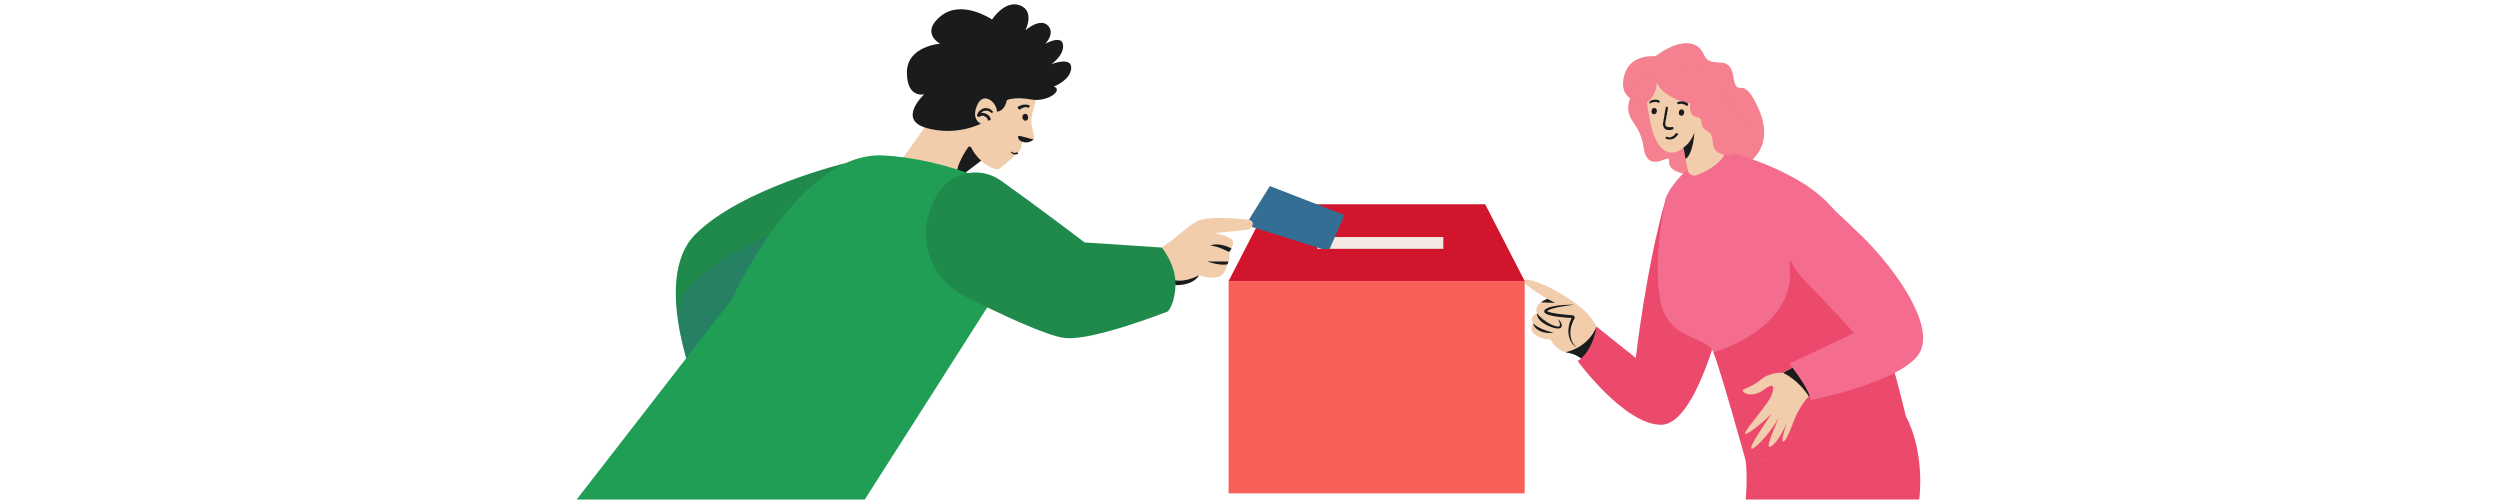 <?xml version="1.0" encoding="utf-8"?>
<!-- Generator: Adobe Illustrator 25.4.1, SVG Export Plug-In . SVG Version: 6.00 Build 0)  -->
<svg version="1.1" id="Capa_1" xmlns="http://www.w3.org/2000/svg" xmlns:xlink="http://www.w3.org/1999/xlink" x="0px" y="0px"
	 viewBox="0 0 600 120" style="enable-background:new 0 0 600 120;" xml:space="preserve">
<style type="text/css">
	.st0{fill:#0C1A3C;}
	.st1{fill:#FF8B61;}
	.st2{fill:#F1624F;}
	.st3{opacity:0.3;}
	.st4{clip-path:url(#SVGID_00000012469527766110020380000001229483971558339457_);fill:#185177;}
	.st5{fill:#EB4A6D;}
	.st6{fill:#F48090;}
	.st7{fill:#F2CDAC;}
	.st8{fill:#1A1B1D;}
	.st9{fill:#F56D8E;}
	.st10{fill:#D1152C;}
	.st11{fill:#F86057;}
	.st12{fill:#1F8A4B;}
	.st13{clip-path:url(#SVGID_00000049905629578441751980000006060556879598420895_);fill:#326C92;}
	.st14{fill:#219E56;}
	.st15{fill:none;}
	.st16{fill:#F3E8E2;}
	.st17{fill:#346E94;}
</style>
<g>
	<path class="st0" d="M406.31,74.6c-2.94,1.71,5.98,10.53,9.41,8.75C419.18,81.6,410.54,72.43,406.31,74.6"/>
	<path class="st1" d="M409.91,74.74l-2.62,1.36c0,0-0.63-0.21-1.54-0.38c-1.12-0.24-2.69-0.42-3.85-0.1
		c-2.1,0.56-4.02,2.8-5.04,3.92c-1.01,1.12-1.08,5.46-1.36,6.09c-0.28,0.63,1.57,1.96,2.38,0.17c0.38-0.87,0.73-1.85,0.94-2.59
		c0.24-0.84,0.77-1.61,1.47-2.17l1.29-1.05c0,0-1.29,1.82-1.29,3.39c0,1.19,1.89,1.54,1.89,1.54s0.14,1.99,2.41,1.61
		c0,0,0.45,1.29,2.17,1.12s2.59-3.43,2.59-3.43s1.57-0.42,2.76-1.33c0.66-0.52,1.22-1.22,1.29-2.1l2.17-1.26
		C414.32,77.61,412.08,75.61,409.91,74.74"/>
	<path class="st2" d="M403.65,81.25c-0.31,0.59-0.59,1.19-0.84,1.78c-0.24,0.59-0.49,1.22-0.66,1.85h-0.04
		c-0.07-0.35-0.07-0.7,0-1.05c0.04-0.35,0.14-0.66,0.28-0.98c0.07-0.14,0.14-0.31,0.21-0.45c0.1-0.14,0.17-0.31,0.28-0.42
		c0.21-0.28,0.42-0.52,0.73-0.73H403.65z"/>
	<path class="st2" d="M406.03,83.17c-0.38,0.45-0.73,1.01-0.94,1.57c-0.24,0.56-0.45,1.15-0.52,1.75h-0.03
		c-0.14-0.31-0.14-0.66-0.1-1.01c0.03-0.31,0.1-0.66,0.24-0.94c0.07-0.14,0.14-0.28,0.24-0.42s0.17-0.28,0.31-0.38
		c0.21-0.24,0.49-0.45,0.8-0.59L406.03,83.17z"/>
	<path class="st2" d="M396.4,80.23c-0.63,1.64-0.7,4.83-0.94,5.39c-0.1,0.21,0.07,0.49,0.31,0.73
		C397.24,84.85,396.79,82.93,396.4,80.23"/>
	<g class="st3">
		<g>
			<g>
				<defs>
					<rect id="SVGID_1_" x="413.27" y="64.94" width="9.55" height="5.25"/>
				</defs>
				<clipPath id="SVGID_00000099622558173452888410000006468427061330895248_">
					<use xlink:href="#SVGID_1_"  style="overflow:visible;"/>
				</clipPath>
				<path style="clip-path:url(#SVGID_00000099622558173452888410000006468427061330895248_);fill:#185177;" d="M417.85,64.98
					c-4.27,0.42-2.27,3.39-2.27,3.39l-2.31,1.36c1.01,0.28,1.64,0.45,1.64,0.45c3.6-1.75,6.33-2.55,7.52-2.83
					c0.35-0.1,0.49-0.52,0.28-0.8C422.09,65.78,420.69,64.7,417.85,64.98"/>
			</g>
		</g>
	</g>
	<path class="st5" d="M418.97,110.54c0.49,4.27,0,9.34,0,9.34h41.64c0,0,1.61-10.99-3.32-20.23
		C452.36,90.42,420.41,100.25,418.97,110.54"/>
	<path class="st6" d="M397.31,13.5c5.56-4.16,10.08-4.09,11.65-0.35s6.12-0.49,7,5.04c0.87,5.53,1.96,0.38,4.79,5.32
		c7.94,13.68-3.74,18.72-11.34,18.65c-7.59-0.07-9.03-1.78-8.82-3.67c0.21-1.89-5.14,3.6-6.12-3.11c-1.01-6.72-5.04-6.3-3.25-11.83
		c0,0-2.83-1.5-1.19-6.09C391.68,12.87,397.31,13.5,397.31,13.5"/>
	<path class="st7" d="M378.59,73.13c-6.54-4.83-12.35-6.65-12.88-5.84c-0.52,0.84,5.63,4.44,5.63,4.44s-3.43,1.15-2.48,3.46
		c0,0-2.06,0.77-0.94,2.38c0,0-1.19,1.43,0.42,2.69c1.61,1.26,3.81,1.26,3.81,1.26s1.15,2.62,4.06,3.08c2.9,0.49,4.02,2.2,4.02,2.2
		s2.03,0.28,2.94-2.2C384.09,82.12,382.51,76.45,378.59,73.13"/>
	<path class="st7" d="M383.18,78.41c0,0-2.87-5.28-5.63-5.28c-2.62,0-6.89,0.38-6.82,1.64c0.07,1.26,6.65,1.5,6.65,1.5
		s-1.61,2.55-0.42,5.39c1.19,2.83,6.23,2.97,6.23,2.97V78.41z"/>
	<path class="st8" d="M375.69,84.54c0.17,0.03,0.35,0.07,0.52,0.1c2.9,0.49,4.02,2.2,4.02,2.2s2.03,0.28,2.94-2.2
		c0.45-1.22,0.7-4.13,0-6.23C381.29,82.86,377.3,84.22,375.69,84.54"/>
	<path class="st8" d="M377.54,73.17c-0.59,0.1-1.19,0.17-1.78,0.24c-0.59,0.1-1.19,0.21-1.75,0.31c-0.56,0.14-1.15,0.24-1.68,0.42
		c-0.28,0.1-0.52,0.21-0.73,0.31c-0.1,0.07-0.17,0.14-0.24,0.17c-0.07,0.07-0.07,0.1-0.07,0.1l0,0c0,0,0,0,0-0.03v-0.03l0,0l0,0
		c0,0,0.1,0.07,0.17,0.1c0.21,0.1,0.45,0.17,0.73,0.24c0.52,0.14,1.12,0.24,1.68,0.31c1.15,0.17,2.34,0.24,3.5,0.35h0.03
		c0.31,0.03,0.56,0.31,0.52,0.63c0,0.1-0.03,0.21-0.1,0.28c-0.14,0.21-0.28,0.49-0.38,0.77s-0.21,0.56-0.31,0.84
		c-0.17,0.56-0.24,1.15-0.24,1.78c0,0.59,0.14,1.22,0.31,1.78c0.21,0.56,0.59,1.05,1.08,1.5l0,0v0.03h-0.04
		c-0.52-0.35-1.01-0.84-1.29-1.43c-0.28-0.59-0.45-1.22-0.52-1.89c-0.07-0.66,0-1.29,0.14-1.92c0.14-0.63,0.38-1.26,0.7-1.82
		l0.03,0.1c-1.19-0.03-2.38-0.14-3.57-0.31c-0.59-0.07-1.19-0.17-1.78-0.35c-0.28-0.07-0.59-0.17-0.84-0.31
		c-0.14-0.07-0.28-0.14-0.38-0.28c-0.1-0.1-0.14-0.31-0.1-0.45c0.1-0.31,0.38-0.49,0.66-0.63c0.28-0.14,0.56-0.24,0.84-0.31
		c0.59-0.17,1.19-0.24,1.78-0.35c1.19-0.14,2.38-0.21,3.6-0.21C377.54,73.13,377.54,73.13,377.54,73.17
		C377.58,73.13,377.58,73.17,377.54,73.17L377.54,73.17z"/>
	<path class="st8" d="M371.38,71.73c0,0-0.84,0.28-1.54,0.84c1.43,0,3.36,0.14,3.36,0.14S372.5,72.26,371.38,71.73"/>
	<path class="st8" d="M368.86,75.19c1.78,2.24,4.62,3.39,5.28,3.15c0.66-0.24-0.24-1.78-0.24-1.78s1.36,1.08,0.8,1.99
		c-0.56,0.87-3.71-0.38-4.83-1.4S368.86,75.19,368.86,75.19"/>
	<path class="st8" d="M367.92,77.57c1.64,1.68,4.97,2.24,4.97,2.24s-1.4,0.38-3.11-0.28C368.1,78.87,367.92,77.57,367.92,77.57"/>
	<path class="st5" d="M399.83,47.59c-4.79,16.59-7.24,38.32-7.24,38.32l-9.41-7.52c0,0-0.77,5.81-4.55,8.26
		c0,0,11.27,15.36,20.05,15.29c8.78-0.03,14.94-27.68,14.94-27.68L399.83,47.59z"/>
	<path class="st9" d="M412.01,35.65c0,0,18.51,4.16,27.08,13.47c8.54,9.31,18.2,50.53,18.2,50.53s-22.01,11.86-38.32,10.88
		c0,0-6.02-21.77-7.77-26c-1.75-4.23-11.06-2.52-12.81-12.81c-1.75-10.29,1.4-24.18,1.4-24.18S401.58,41.67,412.01,35.65"/>
	<path class="st5" d="M411.24,84.54c1.75,4.23,7.77,26,7.77,26c16.31,0.94,38.32-10.88,38.32-10.88s-9.34-39.75-17.78-50
		c-4.72,1.68-8.64,5.6-10.11,13.47C431.82,78.87,411.24,84.54,411.24,84.54"/>
	<path class="st7" d="M395.11,23.55c0.52,2.8,0.94,9.13,3.57,11.86c2.62,2.73,5.35,0,5.35,0l1.01,5.39c0.17,1.01,1.26,1.61,2.2,1.22
		c2.03-0.77,5.18-2.34,6.65-4.9l-2.62-7.07c0,0-0.59-7.59-6.3-11.27C399.27,15.11,394.37,19.66,395.11,23.55"/>
	<path class="st8" d="M404.03,35.41l0.52,2.76c1.89-1.4,2.1-6.33,2.1-6.33S405.85,34.22,404.03,35.41"/>
	<path class="st6" d="M397.66,19.7c0.8,2.73,5.21,4.72,8.05,5.14c0,0-0.7,2.8,1.43,3.22s0.24,2.13,2.66,3.43
		c2.45,1.29-0.28,4.76,4.02,5.63c1.75,0.35,2.94-0.56,3.74-1.78c1.4-2.1,1.43-4.83,0.21-7c-1.89-3.36-5.46-8.96-9.38-10.92
		c-5.74-2.87-11.09-1.26-13.82,1.29s-0.7,6.72-0.7,6.72S397.38,24.32,397.66,19.7"/>
	<path class="st7" d="M432.2,87.13l-4.27,2.34c0,0-2.94-0.35-5.42,1.71s-4.58,2.06-4.23,2.69c0.35,0.63,2.41,1.57,4.97-0.31
		c2.55-1.89,2.69-0.8,1.92,1.29c-0.77,2.13-6.02,7.8-6.33,9.06c-0.31,1.26,4.27-2.59,6.4-4.62c0,0-5.14,7.21-4.97,8.26
		c0.17,1.05,4.48-3.36,6.68-7.38c0,0-2.59,5.81-2.48,6.79c0.1,1.15,2.66-1.12,4.58-6.05c0,0-1.68,4.69-1.19,5
		c0.49,0.31,1.29-1.26,2.83-5.28c1.54-4.02,4.41-6.58,4.41-6.58S435,89.16,432.2,87.13"/>
	<path class="st8" d="M434.13,95.14c0.59-0.66,1.01-1.05,1.01-1.05s-0.1-4.93-2.9-6.96l-4.27,2.34
		C431.33,91.22,433.25,93.78,434.13,95.14"/>
	<path class="st9" d="M438.81,49.09c-3.22-2.9-8.4-1.71-9.94,2.34c-0.04,0.1-0.07,0.21-0.1,0.31c-2.17,6.3,0.56,11.79,5.21,16.48
		c4.65,4.72,11.02,11.72,11.02,11.72l-15.57,7.35c0,0,4.44,5.35,5.21,8.71c0,0,19.98-3.92,25.44-10.43
		c5.46-6.51-5.49-21.35-13.26-28.94C443.26,53.22,440.63,50.74,438.81,49.09"/>
	<polygon class="st10" points="365.93,67.46 294.86,67.46 304.37,49.02 356.44,49.02 	"/>
	<rect x="294.86" y="67.46" class="st11" width="71.07" height="50.95"/>
	<path class="st12" d="M203.04,39.12c0,0-25.05,6.02-36.15,17.11S167.83,95,167.83,95L203.04,39.12z"/>
	<g class="st3">
		<g>
			<g>
				<defs>
					<rect id="SVGID_00000075133463071710600170000009226298632268978100_" x="162.8" y="53.01" width="31.49" height="41.99"/>
				</defs>
				<clipPath id="SVGID_00000034082915191967810910000017062985219266374328_">
					<use xlink:href="#SVGID_00000075133463071710600170000009226298632268978100_"  style="overflow:visible;"/>
				</clipPath>
				<path style="clip-path:url(#SVGID_00000034082915191967810910000017062985219266374328_);fill:#326C92;" d="M162.97,78.55
					c1.54,8.85,4.86,16.48,4.86,16.48l26.45-42.03c-8.33,2.73-20.93,7.7-27.96,14.73c-0.1,0.1-0.21,0.21-0.31,0.31
					C163.43,70.86,162.31,74.77,162.97,78.55"/>
			</g>
		</g>
	</g>
	<path class="st7" d="M248.63,22.53c-0.24-8.78-13.65-12.6-19.07-8.68s-5,13.02-5,13.02l-9.1,12.81l14,3.39l5.95-4.51
		c0,0,3.32,2.83,4.58,1.85c0.87-0.7,3.99-3.32,4.58-4.02c0.17-0.21-2.03-2.48-2.27-2.55c-1.54-0.38-1.26,1.61-1.08,0.94
		c0.07-0.21,0.31-0.28,0.49-0.14c0.73,0.7,2.41,2.27,2.87,1.75c0.59-0.66,0.7-2.38,0.7-2.38s2.31,0,2.8-0.59
		c0.49-0.59-0.49-2.03-0.56-4.41C247.51,26.63,248.91,24.84,248.63,22.53"/>
	<path class="st8" d="M248.11,33.41c-0.24,0.21-3.6-1.12-3.74-0.7c-0.17,0.38,0.21,1.05,0.94,1.29
		C247.02,34.64,248.11,33.41,248.11,33.41"/>
	<path class="st8" d="M232.36,35.34c-0.98,1.4-3.22,4.97-2.83,7.73l5.95-4.51c-1.29-1.15-2.03-2.41-2.38-3.15
		C232.92,35.13,232.53,35.09,232.36,35.34"/>
	<path class="st8" d="M239.29,26.8c1.99-0.21,2.34-2.76,2.34-2.76s1.82-0.91,5.81-0.17c3.99,0.73,7.84-2.24,5.49-3.11
		c0,0,4.02-1.5,4.16-4.41c0.1-2.9-4.76-0.94-4.76-0.94s3.11-2.13,2.8-4.65c-0.31-2.52-4.27-0.24-4.27-0.24s2.52-2.59,0.59-4.44
		s-5.35,1.19-5.35,1.19s2.34-4.58-1.29-5.98c-3.64-1.4-6.72,3.39-6.72,3.39s-7.21-4.93-12.28-0.84c-5.07,4.09-0.17,6.65-0.17,6.65
		s-7.98,0.56-7.98,6.89s4.16,5.25,4.16,5.25s-6.65,6.12,0.63,8.12c7.28,1.99,12.98-1.08,12.98-1.08s-2.52-0.91-0.84-4.58
		C235.96,22.08,239.11,24.25,239.29,26.8"/>
	<path class="st14" d="M207.55,119.88l30.58-47.97c0,0,11.72-14.45,9.97-20.3s-21.35-13.68-36.32-14.31
		c-20.09-0.87-36.18,34.61-36.18,34.61l-37.2,47.97H207.55z"/>
	<rect x="150.79" y="1.01" class="st15" width="310.8" height="118.87"/>
	<rect x="150.79" y="1.01" class="st15" width="310.8" height="118.87"/>
	<rect x="316.13" y="56.89" class="st16" width="30.27" height="2.83"/>
	<polygon class="st17" points="304.76,44.65 298.95,53.99 317.29,59.76 319.11,59.76 322.68,51.61 	"/>
	<path class="st7" d="M274.98,60.64c4.69-0.1,9.48-6.68,13.05-7.84c2.9-0.94,9.52-0.31,11.83-0.03c0.45,0.07,0.84,0.45,0.8,0.94
		c0,0.73-0.56,1.36-1.29,1.43l-7.77,0.8c0,0,3.92,0.8,4.27,1.92c0.35,1.12-0.84,2.62-0.84,2.62s0.28,1.78-0.49,2.97
		c0,0-0.38,2.62-2.34,3.08s-4.37-0.49-4.37-0.49s-1.5,3.15-7.73,2.2L274.98,69L274.98,60.64z"/>
	<path class="st8" d="M280.68,66.94l-5.74,0.56V69l5.11-0.73c6.23,0.91,7.73-2.2,7.73-2.2C286.46,66.66,283.76,68.06,280.68,66.94"
		/>
	<path class="st8" d="M290.45,58.96c1.78,0.03,4.55,1.54,4.55,1.54l0.56-0.87C295.56,59.62,292.55,57.98,290.45,58.96"/>
	<path class="st8" d="M294.51,63.47c-2.13,0.31-4.76-0.73-4.76-0.73l5.07,0.03C294.82,62.74,294.75,63.26,294.51,63.47"/>
	<path class="st12" d="M240.16,43.32c9.1,6.44,20.16,14.87,20.16,14.87l18.51,1.22c0,0,3.29,3.92,3.29,8.68
		c-0.04,4.76-1.82,6.65-1.82,6.65s-17.85,7.03-24.6,6.4c-4.41-0.42-16.38-6.12-24.25-10.08c-7.03-3.53-10.74-11.51-8.71-19.14
		c0.49-1.82,1.26-3.67,2.41-5.56C228.34,41.22,235.23,39.82,240.16,43.32"/>
	<g id="XMLID_21_">
		<g id="XMLID_22_">
			<path id="XMLID_23_" class="st8" d="M401.58,30.61c-0.04-0.1-0.07-0.1-0.14-0.14c-0.04,0-0.07,0-0.1,0l-0.1,0.03
				c-0.03,0-0.1-0.03-0.17,0c-0.03,0-0.07,0.03-0.1,0.03c-0.1,0-0.21,0-0.31,0l-0.14-0.03c-0.04,0-0.1,0-0.14,0s-0.04-0.03-0.1-0.03
				c-0.1,0-0.17-0.07-0.24-0.07c-0.07-0.03-0.1-0.07-0.17-0.1c-0.03-0.03-0.03-0.03-0.07-0.07c-0.03-0.03-0.03-0.03-0.03-0.03
				l-0.04-0.03c-0.03-0.07-0.03-0.14-0.03-0.17c-0.03-0.07-0.03-0.17-0.03-0.24c0-0.1,0-0.17,0-0.28v-0.03c0-0.03,0-0.03,0-0.03l0,0
				c0-0.03,0-0.07,0.03-0.1l0.03-0.17v-0.07l0.04-0.1l0.03-0.14c0-0.03,0-0.1,0-0.14c0-0.03,0.03-0.03,0.03-0.07
				s0.04-0.03,0.04-0.07c0-0.1,0.07-0.21,0.03-0.31c0.03-0.1,0.03-0.17,0.03-0.24l0.04-0.14c0-0.03,0-0.07,0-0.1l0.03-0.07
				c0.03-0.1,0.03-0.17,0.07-0.24c0.03-0.1,0.03-0.17,0.03-0.31c0.03-0.1,0.03-0.21,0.03-0.31c0-0.03,0.04-0.03,0.04-0.07
				s0.03-0.07,0.03-0.1l0.03-0.21c0.04-0.1,0-0.24,0.04-0.38c0.03-0.07,0.03-0.14,0.03-0.21c0-0.03,0-0.03,0-0.07
				c0-0.03-0.03-0.07-0.03-0.1c-0.04-0.03-0.1-0.1-0.17-0.1c-0.07,0-0.14,0-0.17,0.03c-0.07,0.03-0.1,0.07-0.1,0.1
				c0,0.03-0.04,0.03-0.04,0.07c-0.03,0.03-0.03,0.1-0.03,0.14s0,0.1-0.03,0.14c-0.04,0.1-0.04,0.24-0.07,0.38
				c-0.03,0.03-0.03,0.1-0.03,0.14s-0.04,0.1-0.04,0.17v0.03v0.03c-0.03,0.03-0.03,0.1-0.03,0.17c-0.03,0.07-0.03,0.14-0.03,0.21
				c-0.04,0.14-0.04,0.28-0.07,0.45c0,0.03,0,0.07-0.03,0.1c-0.03,0.07-0.03,0.14-0.03,0.24c0,0.03-0.04,0.07-0.04,0.1
				c0,0.03,0,0.07,0,0.1c-0.03,0.03-0.03,0.1-0.03,0.17c-0.03,0.21-0.07,0.45-0.1,0.66c0,0.03-0.03,0.07-0.03,0.1
				c0,0.03,0,0.07,0,0.1c0,0.03-0.03,0.07-0.03,0.1c-0.04,0.03-0.04,0.1-0.04,0.14l-0.03,0.14c0,0.03,0,0.03,0,0.03
				c0,0.03,0,0.1,0,0.14c0,0.1,0,0.17,0.03,0.24c0.04,0.17,0.07,0.38,0.17,0.52c0.04,0.03,0.04,0.07,0.07,0.1
				c0.03,0.1,0.1,0.17,0.17,0.24c0.03,0.03,0.07,0.07,0.1,0.1c0.03,0.03,0.07,0.03,0.1,0.03c0.07,0.03,0.1,0.07,0.17,0.1
				c0.24,0.1,0.52,0.1,0.73,0.1c0.04,0,0.07,0,0.1,0s0.07-0.03,0.1-0.03s0.07,0,0.1,0c0.03,0,0.1,0,0.14,0l0.28-0.1
				c0.03,0,0.07-0.03,0.1-0.03c0.03-0.03,0.07,0,0.1-0.03c0.04-0.03,0.04-0.03,0.04-0.07c0.03-0.03,0.03-0.1,0.03-0.17
				C401.65,30.68,401.62,30.68,401.58,30.61z"/>
		</g>
	</g>
	<g id="XMLID_12_">
		<g id="XMLID_13_">
			<path id="XMLID_14_" class="st8" d="M402.42,31.98c-0.1-0.03-0.1-0.03-0.17-0.03c-0.03,0-0.03,0.03-0.03,0.03l-0.04,0.03
				c0,0.03-0.03,0.03-0.03,0.03c0,0.03,0,0.03-0.03,0.03c-0.04,0.03-0.07,0.07-0.1,0.1l-0.03,0.03c-0.04,0.03,0,0.03-0.04,0.07
				c0,0.03-0.03,0-0.03,0.03c-0.03,0.03-0.07,0.03-0.07,0.1c-0.03,0.03-0.03,0.07-0.07,0.1l-0.03,0.03c-0.04,0-0.04,0.03-0.04,0.03
				l-0.03,0.03c-0.03,0.03-0.07,0.03-0.1,0.03c-0.03,0.03-0.07,0.03-0.1,0.07c-0.04,0.03-0.07,0.03-0.1,0.07l0,0h-0.04l0,0
				c-0.03,0-0.03,0-0.03,0.03l-0.07,0.03l-0.04,0.03c-0.03,0-0.03,0-0.03,0l-0.07,0.03c-0.04,0-0.04,0.03-0.04,0.03h-0.03h-0.03
				c-0.04,0.03-0.1,0-0.1,0.03c-0.04,0.03-0.07,0.03-0.1,0.03h-0.03c-0.04,0-0.04,0.03-0.04,0.03h-0.03c-0.03,0-0.07-0.03-0.1-0.03
				c-0.03,0-0.07,0-0.1,0c-0.04,0-0.1-0.03-0.14-0.03s-0.04,0-0.04-0.03c-0.03,0-0.03,0-0.03-0.03l-0.07-0.03
				c-0.04-0.03-0.1,0-0.17-0.03c-0.04-0.03-0.04-0.03-0.07-0.03h-0.03c0,0-0.04,0.03-0.07,0.03c-0.03,0.03-0.07,0.1-0.1,0.17
				c-0.04,0.07-0.04,0.1-0.04,0.17c0,0.03,0,0.1,0.04,0.1c0,0,0.03,0,0.03,0.03c0.03,0.03,0.03,0.03,0.07,0.03
				c0.04,0.03,0.04,0,0.07,0.03c0.07,0.03,0.14,0.03,0.21,0.03c0.04,0,0.04,0.03,0.07,0.03s0.07,0,0.1,0l0,0l0,0
				c0.04,0.03,0.07,0.03,0.1,0.03s0.07,0.03,0.1,0.03c0.1,0,0.17,0,0.24,0c0.04,0,0.04,0,0.04,0c0.03,0,0.1,0,0.1,0s0.03,0,0.07,0
				s0.03-0.03,0.03-0.03s0.07,0,0.1,0c0.1-0.03,0.24-0.07,0.35-0.1c0.04,0,0.04,0,0.04-0.03c0.03,0,0.03-0.03,0.03-0.03
				s0.03,0,0.07,0s0.04-0.03,0.07-0.03l0.07-0.03c0,0,0.04,0,0.04-0.03c0.03,0,0.03-0.03,0.07-0.03c0.03-0.03,0.07-0.03,0.1-0.07
				c0.07-0.03,0.14-0.1,0.17-0.17c0-0.03,0.03-0.03,0.03-0.03c0.04-0.03,0.07-0.03,0.1-0.07s0.03-0.03,0.03-0.03
				c0-0.03,0-0.03,0.04-0.03c0.03-0.03,0.03-0.03,0.07-0.03c0.07-0.1,0.14-0.17,0.21-0.28c0.04-0.03,0.04-0.03,0.04-0.03
				c0-0.03,0-0.03,0.03-0.03c0-0.03,0.04-0.03,0.04-0.03c0.03-0.03,0.03-0.03,0.03-0.03l0.03-0.07c0-0.03,0-0.03,0-0.07
				s0.04-0.03,0-0.03c0-0.03-0.03-0.03-0.03-0.03c-0.03-0.03-0.1-0.07-0.14-0.1C402.49,32.01,402.49,31.98,402.42,31.98z"/>
		</g>
	</g>
	<g id="XMLID_10_">
		<path id="XMLID_11_" class="st8" d="M403.51,27.78L403.51,27.78c-0.35-0.03-0.63-0.31-0.59-0.66l0.04-0.28
			c0.03-0.31,0.24-0.63,0.66-0.59c0.31,0.03,0.59,0.31,0.59,0.66l-0.04,0.28C404.1,27.54,403.82,27.78,403.51,27.78z"/>
	</g>
	<g id="XMLID_8_">
		<path id="XMLID_9_" class="st8" d="M396.96,27.43L396.96,27.43c-0.35-0.03-0.63-0.31-0.59-0.66l0.03-0.28
			c0.03-0.31,0.24-0.59,0.66-0.59c0.31,0.03,0.59,0.31,0.59,0.66l-0.03,0.28C397.52,27.19,397.24,27.43,396.96,27.43z"/>
	</g>
	<g id="XMLID_5_">
		<g id="XMLID_6_">
			<path id="XMLID_7_" class="st8" d="M405.12,25.16c0.03-0.07,0.07-0.1,0.07-0.17c0-0.03-0.03-0.03-0.03-0.03l-0.04-0.03
				c-0.03-0.03-0.03-0.03-0.03-0.07c-0.03,0-0.03-0.03-0.03-0.03c-0.04-0.03-0.07-0.07-0.1-0.1l-0.03-0.03c-0.04,0-0.04,0-0.07-0.03
				c-0.03,0-0.03-0.03-0.03-0.03c-0.03,0-0.07-0.07-0.14-0.03c-0.03-0.03-0.07-0.03-0.1-0.03l-0.03-0.03c-0.03,0-0.03,0-0.03,0
				l-0.04-0.03c-0.03-0.03-0.07-0.03-0.1-0.07c-0.04-0.03-0.1-0.03-0.1-0.03c-0.04,0-0.1-0.03-0.14-0.03l0,0h-0.03l0,0
				c-0.04,0-0.04,0-0.04,0l-0.1-0.03h-0.04c-0.03,0-0.03,0-0.03,0l-0.07-0.03c-0.03,0-0.03,0-0.03,0c-0.03,0-0.03,0-0.03,0
				s-0.04-0.03-0.04,0c-0.03,0.03-0.1-0.03-0.14,0c-0.04,0-0.07,0-0.1,0h-0.07c-0.03,0-0.03,0.03-0.03,0.03h-0.03
				c-0.04,0-0.07-0.03-0.1-0.03s-0.1,0-0.14,0.03c-0.03,0-0.1,0-0.14,0.03h-0.03c-0.03,0-0.03,0-0.03,0l-0.1,0.03
				c-0.03,0-0.1,0.07-0.17,0.07c-0.03,0-0.07,0-0.1,0.03c0,0-0.03,0-0.03,0.03s0,0.03,0,0.07c0,0.03,0.03,0.1,0.03,0.17
				c0,0.07,0.07,0.1,0.1,0.17c0.03,0.03,0.03,0.07,0.07,0.07h0.04c0.03,0,0.03,0,0.03,0l0.03-0.03c0.04,0,0.1-0.03,0.14-0.03
				c0.03,0,0.03,0,0.03,0c0.04,0,0.04-0.03,0.04-0.03l0,0l0,0c0.03,0.03,0.03,0.03,0.07,0c0.04,0,0.04,0,0.07,0
				c0.03-0.03,0.1,0,0.17-0.03h0.03c0.03,0,0.03,0,0.07,0c0.04,0,0.04,0,0.04,0l0.03-0.03c0.04,0,0.04,0.03,0.04,0.03
				c0.07,0,0.17,0,0.24,0.03c0.03,0,0.03,0,0.03,0h0.04c0.03,0,0.03,0.03,0.03,0.03c0.03,0,0.03,0.03,0.03,0.03h0.04h0.03
				c0.04,0,0.04,0,0.04,0.03c0.03,0,0.03,0.03,0.07,0.03c0.03,0.03,0.1,0.03,0.17,0.03c0,0,0.03,0,0.03,0.03
				c0.04,0.03,0.04,0.03,0.07,0.03c0.03,0,0.03,0.03,0.03,0.03h0.03c0.04,0.03,0.04,0.03,0.04,0.03c0.07,0.03,0.14,0.07,0.21,0.1
				l0.04,0.03h0.03l0.03,0.03c0,0.03,0.04,0.03,0.04,0.03l0.03,0.03h0.03c0.04,0,0.04,0.03,0.04,0.03l0.03-0.03
				c0.03-0.03,0.1-0.07,0.1-0.1C405.05,25.19,405.08,25.16,405.12,25.16z"/>
		</g>
	</g>
	<g id="XMLID_2_">
		<g id="XMLID_3_">
			<path id="XMLID_4_" class="st8" d="M395.77,24.77c0.07,0.07,0.1,0.1,0.1,0.1c0.03,0,0.03,0,0.03,0l0.03-0.03
				c0.04,0,0.04,0,0.07-0.03l0.03-0.03c0.03,0,0.1-0.03,0.1-0.03l0.03-0.03c0.03,0,0.03-0.03,0.03-0.03c0.04,0,0.04,0,0.04,0
				c0.03-0.03,0.07,0,0.1-0.03c0.03-0.03,0.03-0.03,0.1-0.03l0.04-0.03c0.03,0,0.03-0.03,0.03-0.03h0.03c0.04,0,0.07,0.03,0.1,0
				c0.03,0,0.03-0.03,0.1-0.03c0.03,0,0.07,0,0.1-0.03l0,0h0.03l0,0c0.03,0,0.03,0,0.03,0h0.07h0.03c0.03,0,0.03,0,0.03,0h0.04
				c0.03,0,0.03-0.03,0.03-0.03h0.03c0,0,0.04,0.03,0.04,0c0.03-0.03,0.07,0.03,0.1-0.03c0.03,0,0.07,0,0.1,0h0.04
				c0.03,0,0.03,0,0.03,0h0.03c0.04,0,0.04,0.03,0.1,0.03c0.03,0,0.03,0,0.1,0.03c0.03,0,0.07,0.03,0.1,0.03l0.03,0.03
				c0,0,0.03,0,0.03,0.03l0.07,0.03c0.03,0.03,0.1,0,0.14,0.03c0.04,0.03,0.04,0.03,0.07,0.03h0.03c0.04,0,0.04-0.03,0.04-0.03
				c0.03-0.03,0.07-0.1,0.1-0.17c0.04-0.07,0.04-0.1,0.07-0.17c0.03-0.03,0-0.1-0.04-0.1c0,0-0.03,0-0.03-0.03
				c-0.03-0.03-0.03-0.03-0.03-0.03c-0.04,0-0.04,0-0.04-0.03c-0.03-0.03-0.1-0.03-0.17-0.07c-0.03,0-0.03-0.03-0.03-0.03
				s-0.04,0-0.07,0l0,0l0,0c-0.03-0.03-0.03-0.03-0.07-0.03c-0.03,0-0.07-0.03-0.1-0.03c-0.07,0-0.14-0.03-0.17-0.03s-0.03,0-0.03,0
				s-0.07-0.03-0.1-0.03s-0.03,0-0.03,0l-0.04,0.03c0,0-0.03-0.03-0.07-0.03c-0.1,0-0.17,0-0.28,0c-0.03,0-0.03,0-0.03,0
				c-0.04,0-0.04,0.03-0.04,0.03h-0.03H397h-0.04h-0.03c-0.03,0-0.03,0-0.03,0c-0.04,0-0.07,0-0.1,0.03
				c-0.07,0.03-0.14,0.03-0.17,0.03c-0.04,0-0.04,0-0.04,0s-0.07,0-0.1,0.03c-0.04,0-0.04,0-0.04,0.03c-0.03,0-0.03,0.03-0.03,0.03
				c-0.03,0-0.03,0-0.07,0.03c-0.1,0.03-0.17,0.1-0.24,0.1c-0.03,0-0.03,0-0.03,0.03l-0.04,0.03c-0.03,0-0.03,0-0.03,0l-0.03,0.03
				l-0.04,0.03c-0.03,0-0.03,0.03-0.03,0.03c0,0.03-0.03,0.03-0.03,0.03c0,0.03,0,0.03,0.03,0.07s0.03,0.1,0.07,0.14
				C395.74,24.74,395.77,24.74,395.77,24.77z"/>
		</g>
	</g>
	<g id="XMLID_26_">
		<path id="XMLID_27_" class="st8" d="M245.41,28.34l-0.03-0.31c-0.04-0.38,0.28-0.7,0.63-0.7c0.42-0.03,0.7,0.28,0.7,0.63
			l0.03,0.31c0.04,0.38-0.28,0.7-0.63,0.7h-0.03C245.8,28.97,245.48,28.73,245.41,28.34z"/>
	</g>
	<g id="XMLID_18_">
		<g id="XMLID_19_">
			<path id="XMLID_20_" class="st8" d="M244.5,26.17c0.04,0.03,0.07,0.1,0.14,0.14c0,0.03,0.03,0.03,0.03,0.03l0.04-0.03h0.03
				l0.04-0.03c0,0,0.03,0,0.03-0.03l0.03-0.03h0.04l0.03-0.03c0.07-0.03,0.14-0.1,0.24-0.14C245.2,26,245.2,26,245.2,26
				c0.03,0,0.03,0,0.03,0l0.03-0.03c0.04-0.03,0.04-0.03,0.07-0.03c0-0.03,0.04-0.03,0.04-0.03c0.07,0,0.14-0.03,0.17-0.03
				s0.03-0.03,0.07-0.03c0.03-0.03,0.03-0.03,0.03-0.03h0.04h0.03c0.03,0,0.03-0.03,0.03-0.03s0-0.03,0.04-0.03h0.03
				c0.04,0,0.04,0,0.04,0c0.07-0.03,0.17-0.03,0.24-0.03l0.03-0.03c0,0,0,0.03,0.03,0.03c0.04,0,0.04,0,0.04,0c0.03,0,0.03,0,0.07,0
				h0.03c0.07,0.03,0.14,0,0.17,0.03c0.04,0,0.04,0,0.07,0c0.03,0.03,0.03,0.03,0.07,0l0,0l0,0l0.03,0.03h0.04
				c0.03,0.03,0.1,0.03,0.14,0.03c0.03,0,0.03,0.03,0.03,0.03h0.03h0.04c0.03,0,0.03-0.03,0.07-0.07c0.03-0.03,0.07-0.1,0.1-0.17
				c0.03-0.07,0.03-0.14,0.03-0.21c0-0.03,0-0.03,0-0.07s-0.03-0.03-0.03-0.03c-0.03-0.03-0.03-0.03-0.1-0.03
				c-0.07,0-0.14-0.07-0.17-0.07l-0.1-0.03c-0.04,0-0.04,0-0.04,0h-0.03c-0.03-0.03-0.1-0.03-0.14-0.03
				c-0.03-0.03-0.1-0.03-0.14-0.03c-0.03,0-0.07,0.03-0.14,0.03h-0.03c-0.04,0-0.04-0.03-0.04-0.03h-0.07c-0.04,0-0.07,0-0.14,0
				c-0.04-0.03-0.1,0.03-0.14,0c0-0.03-0.03,0-0.03,0s0,0-0.04,0h-0.03l-0.07,0.03c-0.03,0-0.03,0-0.03,0h-0.04l-0.1,0.03
				c-0.04,0-0.04,0-0.04,0l0,0h-0.03l0,0c-0.04,0-0.1,0.03-0.14,0.03s-0.07,0-0.14,0.03c-0.03,0.03-0.07,0.03-0.1,0.07l-0.04,0.03
				c-0.03,0-0.03,0-0.03,0l-0.04,0.03c-0.03,0.03-0.07,0.03-0.14,0.03c-0.07-0.03-0.1,0.03-0.14,0.03c-0.04,0-0.04,0.03-0.04,0.03
				c-0.03,0.03-0.03,0.03-0.07,0.03l-0.03,0.03c-0.03,0.03-0.07,0.07-0.14,0.1c-0.03,0-0.03,0.03-0.03,0.03
				c-0.04,0.03-0.04,0.03-0.04,0.07l-0.03,0.03c0,0.03-0.03,0.03-0.03,0.03c0,0.03,0.03,0.1,0.07,0.17
				C244.4,26.14,244.43,26.14,244.5,26.17z"/>
		</g>
	</g>
	<g id="XMLID_50_">
		<g id="XMLID_51_">
			<path id="XMLID_52_" class="st8" d="M238.2,26.98c0.07-0.07,0.07-0.1,0.07-0.21c0-0.03-0.04-0.07-0.04-0.07l-0.07-0.07
				c-0.03-0.03-0.03-0.07-0.07-0.07c-0.04,0-0.07-0.03-0.07-0.07c-0.07-0.07-0.1-0.1-0.21-0.17l-0.07-0.07
				c-0.03-0.03-0.07,0-0.1-0.03c-0.03,0-0.03-0.07-0.07-0.07c-0.07,0-0.14-0.07-0.21-0.07c-0.07-0.03-0.14-0.03-0.17-0.03L237.12,26
				c-0.03,0-0.07,0-0.07,0h-0.07c-0.07,0-0.1-0.07-0.17-0.07c-0.07,0-0.14,0-0.21,0c-0.07,0-0.14,0-0.21,0.03h-0.04h-0.03l0,0
				c-0.03,0-0.07,0-0.07,0L236.1,26c-0.04,0-0.04,0-0.07,0.03c-0.03,0-0.07,0-0.07,0.03l-0.1,0.03c-0.03,0-0.07,0.03-0.07,0.07
				c-0.04,0-0.04,0-0.07,0.03c-0.03,0-0.03,0-0.07,0c-0.07,0.07-0.14,0.07-0.21,0.14c-0.07,0.07-0.1,0.07-0.14,0.1l-0.07,0.07
				c-0.04,0.03-0.04,0.07-0.07,0.07l-0.03,0.03c-0.07,0.03-0.1,0.07-0.14,0.1c-0.07,0.07-0.07,0.1-0.14,0.17
				c-0.07,0.07-0.1,0.1-0.1,0.21c0,0.03-0.03,0.03-0.03,0.03c-0.04,0.03-0.04,0.03-0.04,0.07l-0.07,0.1
				c-0.07,0.07-0.03,0.21-0.07,0.24c-0.03,0.07-0.07,0.07-0.07,0.14c0,0.03,0,0.03,0,0.07c0.03,0.03,0.07,0.07,0.07,0.07
				c0.07,0.07,0.14,0.07,0.21,0.07s0.14,0,0.21,0c0.07,0,0.1-0.03,0.1-0.07l0.03-0.03c0-0.03,0.03-0.07,0.03-0.07
				c0-0.03,0-0.07,0.04-0.07c0.07-0.07,0.07-0.1,0.07-0.21c0.04-0.03,0.07-0.03,0.07-0.07c0-0.03,0.03-0.07,0.03-0.07l0,0l0,0
				c0.07,0,0.07-0.03,0.07-0.07c0.03-0.03,0.07-0.07,0.07-0.07c0.07-0.07,0.1-0.1,0.14-0.17l0.03-0.03
				c0.04-0.03,0.07-0.03,0.07-0.07c0.03,0,0.03-0.03,0.07-0.03c0-0.03,0-0.03,0.04-0.07c0.03,0,0.07,0,0.07-0.03
				c0.07-0.07,0.21-0.1,0.31-0.1c0.04,0,0.04,0,0.07-0.03l0.03-0.03c0.03,0,0.03,0,0.07,0c0.04,0,0.04,0,0.07,0h0.07h0.04
				c0.03,0,0.03,0,0.07,0c0.04,0,0.07,0,0.1,0c0.07,0,0.1,0,0.21,0c0.03,0,0.03,0,0.07,0c0.04,0.03,0.07,0.03,0.1,0.03
				s0.03,0.03,0.07,0.03c0.04,0,0.04-0.03,0.07,0c0.03,0.03,0.07,0.03,0.07,0.07c0.1,0.03,0.21,0.07,0.28,0.14
				c0,0,0.04,0.03,0.07,0.03s0.03,0,0.07,0c0.04,0,0.04,0.03,0.04,0.07s0.03,0.03,0.07,0.07l0.07,0.07c0.03,0.03,0.03,0,0.07,0.03
				c0.03,0,0.03,0.03,0.07,0.03c0.03,0,0.07-0.03,0.07-0.03c0.07-0.03,0.1-0.07,0.17-0.1C238.13,27.01,238.17,27.01,238.2,26.98z"/>
		</g>
	</g>
	<g id="XMLID_47_">
		<g id="XMLID_48_">
			<path id="XMLID_49_" class="st8" d="M237.57,28.8c0.1-0.03,0.14-0.07,0.21-0.07c0.04-0.03,0-0.03,0-0.07l-0.03-0.07
				c0-0.03,0.03-0.07,0-0.1c0-0.03-0.03-0.03-0.03-0.07c-0.04-0.07-0.04-0.14-0.07-0.21l-0.03-0.07c-0.04-0.03-0.07-0.07-0.07-0.07
				s0-0.07-0.03-0.07c-0.07-0.07-0.07-0.14-0.1-0.14c-0.07-0.07-0.07-0.07-0.1-0.1l-0.07-0.07c-0.04-0.03-0.04-0.03-0.07-0.03
				l-0.03-0.03c-0.03-0.03-0.07-0.07-0.1-0.1c-0.07-0.03-0.07-0.07-0.14-0.1c-0.07-0.03-0.1-0.07-0.17-0.07h-0.03l-0.04-0.03l0,0
				c-0.03-0.03-0.03-0.03-0.07-0.03l-0.1-0.07h-0.04c-0.03,0-0.07-0.03-0.07-0.03l-0.07-0.03c-0.04,0-0.07,0-0.07,0
				c-0.03,0-0.03,0-0.03-0.03l-0.04-0.03c-0.07,0-0.14-0.03-0.21,0c-0.07,0-0.1,0-0.17,0h-0.07c-0.03,0-0.03,0.03-0.07,0.03h-0.07
				c-0.07,0-0.1-0.03-0.17,0c-0.07,0.03-0.1,0.03-0.17,0.07c-0.07,0.03-0.14,0.03-0.17,0.07c0,0-0.03,0-0.07,0
				c-0.04,0-0.04,0.03-0.07,0.03l-0.1,0.07c-0.07,0.03-0.1,0.14-0.21,0.14c-0.07,0-0.07,0.03-0.1,0.07c0,0.03-0.03,0.03-0.03,0.07
				c0,0.03,0,0.07,0.03,0.07c0.03,0.07,0.07,0.14,0.14,0.21c0.07,0.07,0.1,0.07,0.17,0.14c0.07,0.03,0.07,0.07,0.1,0.03l0.03-0.03
				c0.04,0,0.04-0.03,0.07-0.03s0.03-0.03,0.03-0.03c0.07,0,0.07-0.07,0.14-0.07c0.04,0,0.07,0,0.07,0c0.03,0,0.03-0.03,0.07-0.07
				l0,0l0,0c0.03,0.03,0.07,0,0.07,0c0.04,0,0.07,0,0.07-0.03c0.07-0.03,0.1-0.03,0.17-0.07h0.04c0.03,0,0.07,0,0.07,0
				c0.03,0,0.03,0,0.07,0l0.04-0.03c0.03,0,0.07,0.03,0.07,0.03c0.07,0,0.17,0,0.24,0.07c0,0,0.03,0,0.03,0.03h0.04l0.03,0.03
				c0,0.03,0.04,0.03,0.04,0.03l0.07,0.03h0.03l0.04,0.03c0.03,0.03,0.07,0.03,0.07,0.07c0.07,0.03,0.07,0.07,0.14,0.1l0.04,0.03
				c0.03,0.03,0.03,0.07,0.07,0.07c0,0,0,0.03,0.03,0.03c0.04,0,0.04,0,0.04,0.03s0.03,0.07,0.03,0.07c0.07,0.07,0.1,0.14,0.1,0.21
				c0,0.03,0,0.03,0.03,0.03l0.04,0.03c0,0,0,0.03,0,0.07s0,0.03,0,0.07v0.07c0,0.03,0.03,0.03,0.03,0.03s0,0.03,0.04,0.03
				c0.03,0,0.07,0,0.07,0c0.07,0,0.14,0,0.21,0C237.47,28.8,237.5,28.8,237.57,28.8z"/>
		</g>
	</g>
	<g id="XMLID_33_">
		<g id="XMLID_34_">
			<path id="XMLID_35_" class="st8" d="M244.26,36.63c-0.04-0.03-0.04-0.03-0.07-0.07l0,0h-0.03h-0.04c0,0,0,0-0.03,0
				c0,0-0.04,0-0.07,0.03h-0.03c0,0,0,0.03-0.04,0.03h-0.03c-0.04,0-0.04,0-0.07,0.03c0,0-0.03,0-0.07,0.03h-0.03c0,0,0,0-0.04,0
				l0,0c0,0-0.03,0-0.07,0c0,0-0.04,0-0.07,0c-0.04,0-0.04,0-0.07,0l0,0l0,0l0,0c0,0,0,0-0.03,0h-0.04l0,0c0,0,0,0-0.03,0h-0.03
				c0,0,0,0-0.04,0l0,0l0,0c-0.03,0-0.03-0.03-0.07,0c-0.03,0-0.03,0-0.07-0.03h-0.04c0,0,0,0-0.03,0l0,0
				c-0.04,0-0.04-0.03-0.04-0.03c-0.03,0-0.03-0.03-0.03-0.03c-0.03,0-0.03-0.03-0.07-0.03l0,0c0,0,0,0,0-0.03l-0.03-0.03
				c0-0.03-0.04-0.03-0.07-0.07v-0.03c0,0,0,0-0.03,0h-0.04c-0.03,0-0.07,0.03-0.1,0.03c-0.04,0.03-0.04,0.03-0.07,0.07
				c0,0.03-0.04,0.03,0,0.03c0,0,0,0,0,0.03v0.03c0,0,0.03,0,0.03,0.03s0.04,0.07,0.07,0.07c0,0,0,0.03,0.03,0.03
				c0.04,0,0.04,0.03,0.04,0.03l0,0l0,0c0,0.03,0.03,0.03,0.03,0.03c0.04,0,0.04,0.03,0.04,0.03c0.03,0.03,0.07,0.03,0.1,0.07
				c0,0,0,0,0.04,0c0.03,0,0.03,0.03,0.03,0.03s0.03,0,0.03,0.03c0,0,0,0,0.04,0l0.03,0.03c0.07,0.03,0.1,0.03,0.17,0.07h0.04
				c0,0,0,0,0.03,0c0,0,0.04,0,0.04,0.03h0.03h0.03l0,0h0.04c0.03,0,0.03,0,0.07,0c0.03,0,0.07,0,0.14-0.03c0,0,0,0,0.04,0
				c0.03,0,0.03,0,0.07,0h0.03c0,0,0-0.03,0.03,0h0.04c0.07-0.03,0.1-0.03,0.17-0.07c0,0,0,0,0.04,0c0,0,0,0,0.03,0c0,0,0,0,0.03,0
				h0.04l0.03-0.03c0,0,0-0.03,0.03-0.03c0,0,0,0,0-0.03v-0.03c0-0.03-0.03-0.07-0.03-0.07C244.26,36.63,244.26,36.63,244.26,36.63z
				"/>
		</g>
	</g>
</g>
</svg>
